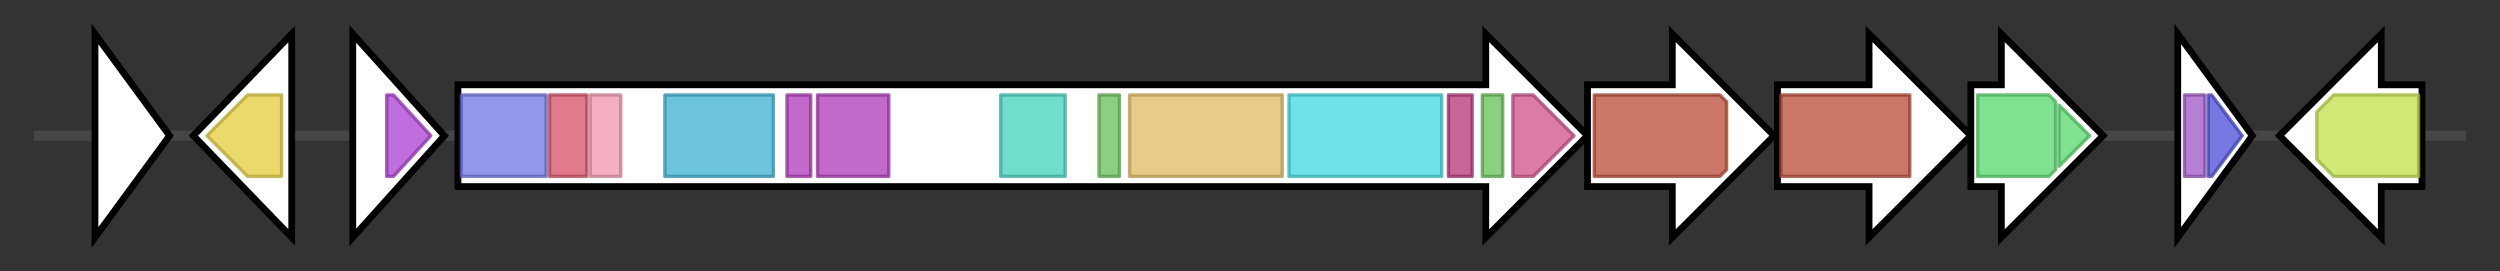 <svg version="1.1" baseProfile="full" xmlns="http://www.w3.org/2000/svg" width="737.0" height="80">
	<rect width="100%" height="100%" fill="#333333" stroke="none"/>
	<g>
		<line x1="10" y1="40.0" x2="727.0" y2="40.0" style="stroke:rgb(70,70,70); stroke-width:3 "/>
		<g>
			<title>
hypothetical protein</title>
			<polygon class="
hypothetical protein" points="28,10 50,40 28,70" fill="rgb(255,255,255)" fill-opacity="1.0" stroke="rgb(0,0,0)" stroke-width="2"  />
		</g>
		<g>
			<title>
oxidoreductase</title>
			<polygon class="
oxidoreductase" points="57,40 86,10 86,70" fill="rgb(255,255,255)" fill-opacity="1.0" stroke="rgb(0,0,0)" stroke-width="2"  />
			<g>
				<title>Aldo_ket_red (PF00248)
"Aldo/keto reductase family"</title>
				<polygon class="PF00248" points="61,40 73,28 83,28 83,52 73,52" stroke-linejoin="round" width="26" height="24" fill="rgb(225,205,58)" stroke="rgb(180,164,46)" stroke-width="1" opacity="0.75" />
			</g>
		</g>
		<g>
			<title>cbmE
sterol desaturase family protein</title>
			<polygon class="cbmE
sterol desaturase family protein" points="104,10 131,40 104,70" fill="rgb(255,255,255)" fill-opacity="1.0" stroke="rgb(0,0,0)" stroke-width="2"  />
			<g>
				<title>FA_hydroxylase (PF04116)
"Fatty acid hydroxylase"</title>
				<polygon class="PF04116" points="114,28 116,28 127,40 127,40 116,52 114,52" stroke-linejoin="round" width="13" height="24" fill="rgb(171,60,209)" stroke="rgb(136,48,167)" stroke-width="1" opacity="0.75" />
			</g>
		</g>
		<g>
			<title>cbmA
hybrid non-ribosomal peptide synthetase/type I polyketide synthase</title>
			<polygon class="cbmA
hybrid non-ribosomal peptide synthetase/type I polyketide synthase" points="135,25 438,25 438,10 468,40 438,70 438,55 135,55" fill="rgb(255,255,255)" fill-opacity="1.0" stroke="rgb(0,0,0)" stroke-width="2"  />
			<g>
				<title>ketoacyl-synt (PF00109)
"Beta-ketoacyl synthase, N-terminal domain"</title>
				<rect class="PF00109" x="136" y="28" stroke-linejoin="round" width="25" height="24" fill="rgb(112,116,228)" stroke="rgb(89,92,182)" stroke-width="1" opacity="0.75" />
			</g>
			<g>
				<title>Ketoacyl-synt_C (PF02801)
"Beta-ketoacyl synthase, C-terminal domain"</title>
				<rect class="PF02801" x="162" y="28" stroke-linejoin="round" width="11" height="24" fill="rgb(215,78,102)" stroke="rgb(172,62,81)" stroke-width="1" opacity="0.75" />
			</g>
			<g>
				<title>KAsynt_C_assoc (PF16197)
"Ketoacyl-synthetase C-terminal extension"</title>
				<rect class="PF16197" x="174" y="28" stroke-linejoin="round" width="9" height="24" fill="rgb(240,150,172)" stroke="rgb(192,120,137)" stroke-width="1" opacity="0.75" />
			</g>
			<g>
				<title>Acyl_transf_1 (PF00698)
"Acyl transferase domain"</title>
				<rect class="PF00698" x="196" y="28" stroke-linejoin="round" width="32" height="24" fill="rgb(59,176,209)" stroke="rgb(47,140,167)" stroke-width="1" opacity="0.75" />
			</g>
			<g>
				<title>PS-DH (PF14765)
"Polyketide synthase dehydratase"</title>
				<rect class="PF14765" x="232" y="28" stroke-linejoin="round" width="7" height="24" fill="rgb(173,56,182)" stroke="rgb(138,44,145)" stroke-width="1" opacity="0.75" />
			</g>
			<g>
				<title>PS-DH (PF14765)
"Polyketide synthase dehydratase"</title>
				<rect class="PF14765" x="241" y="28" stroke-linejoin="round" width="21" height="24" fill="rgb(173,56,182)" stroke="rgb(138,44,145)" stroke-width="1" opacity="0.75" />
			</g>
			<g>
				<title>KR (PF08659)
"KR domain"</title>
				<rect class="PF08659" x="295" y="28" stroke-linejoin="round" width="19" height="24" fill="rgb(66,209,188)" stroke="rgb(52,167,150)" stroke-width="1" opacity="0.75" />
			</g>
			<g>
				<title>PP-binding (PF00550)
"Phosphopantetheine attachment site"</title>
				<rect class="PF00550" x="324" y="28" stroke-linejoin="round" width="6" height="24" fill="rgb(103,191,88)" stroke="rgb(82,152,70)" stroke-width="1" opacity="0.75" />
			</g>
			<g>
				<title>Condensation (PF00668)
"Condensation domain"</title>
				<rect class="PF00668" x="333" y="28" stroke-linejoin="round" width="45" height="24" fill="rgb(224,184,98)" stroke="rgb(179,147,78)" stroke-width="1" opacity="0.75" />
			</g>
			<g>
				<title>AMP-binding (PF00501)
"AMP-binding enzyme"</title>
				<rect class="PF00501" x="380" y="28" stroke-linejoin="round" width="45" height="24" fill="rgb(60,217,223)" stroke="rgb(48,173,178)" stroke-width="1" opacity="0.75" />
			</g>
			<g>
				<title>AMP-binding_C (PF13193)
"AMP-binding enzyme C-terminal domain"</title>
				<rect class="PF13193" x="427" y="28" stroke-linejoin="round" width="7" height="24" fill="rgb(182,50,118)" stroke="rgb(145,39,94)" stroke-width="1" opacity="0.75" />
			</g>
			<g>
				<title>PP-binding (PF00550)
"Phosphopantetheine attachment site"</title>
				<rect class="PF00550" x="437" y="28" stroke-linejoin="round" width="6" height="24" fill="rgb(103,191,88)" stroke="rgb(82,152,70)" stroke-width="1" opacity="0.75" />
			</g>
			<g>
				<title>Thioesterase (PF00975)
"Thioesterase domain"</title>
				<polygon class="PF00975" points="446,28 452,28 464,40 452,52 446,52" stroke-linejoin="round" width="19" height="24" fill="rgb(207,80,138)" stroke="rgb(165,63,110)" stroke-width="1" opacity="0.75" />
			</g>
		</g>
		<g>
			<title>cbmB
NAD(P)/FAD-dependent oxidoreductase</title>
			<polygon class="cbmB
NAD(P)/FAD-dependent oxidoreductase" points="468,25 493,25 493,10 523,40 493,70 493,55 468,55" fill="rgb(255,255,255)" fill-opacity="1.0" stroke="rgb(0,0,0)" stroke-width="2"  />
			<g>
				<title>Amino_oxidase (PF01593)
"Flavin containing amine oxidoreductase"</title>
				<polygon class="PF01593" points="470,28 507,28 509,30 509,50 507,52 470,52" stroke-linejoin="round" width="39" height="24" fill="rgb(184,74,52)" stroke="rgb(147,59,41)" stroke-width="1" opacity="0.75" />
			</g>
		</g>
		<g>
			<title>cbmC
NAD(P)/FAD-dependent oxidoreductase</title>
			<polygon class="cbmC
NAD(P)/FAD-dependent oxidoreductase" points="524,25 551,25 551,10 581,40 551,70 551,55 524,55" fill="rgb(255,255,255)" fill-opacity="1.0" stroke="rgb(0,0,0)" stroke-width="2"  />
			<g>
				<title>Amino_oxidase (PF01593)
"Flavin containing amine oxidoreductase"</title>
				<rect class="PF01593" x="525" y="28" stroke-linejoin="round" width="38" height="24" fill="rgb(184,74,52)" stroke="rgb(147,59,41)" stroke-width="1" opacity="0.75" />
			</g>
		</g>
		<g>
			<title>cbmD
cytochrome P450</title>
			<polygon class="cbmD
cytochrome P450" points="581,25 590,25 590,10 620,40 590,70 590,55 581,55" fill="rgb(255,255,255)" fill-opacity="1.0" stroke="rgb(0,0,0)" stroke-width="2"  />
			<g>
				<title>p450 (PF00067)
"Cytochrome P450"</title>
				<polygon class="PF00067" points="583,28 604,28 606,30 606,50 604,52 583,52" stroke-linejoin="round" width="23" height="24" fill="rgb(85,216,107)" stroke="rgb(68,172,85)" stroke-width="1" opacity="0.75" />
			</g>
			<g>
				<title>p450 (PF00067)
"Cytochrome P450"</title>
				<polygon class="PF00067" points="607,31 616,40 607,49" stroke-linejoin="round" width="12" height="24" fill="rgb(85,216,107)" stroke="rgb(68,172,85)" stroke-width="1" opacity="0.75" />
			</g>
		</g>
		<g>
			<title>
GntR family transcriptional regulator</title>
			<polygon class="
GntR family transcriptional regulator" points="642,10 664,40 642,70" fill="rgb(255,255,255)" fill-opacity="1.0" stroke="rgb(0,0,0)" stroke-width="2"  />
			<g>
				<title>GntR (PF00392)
"Bacterial regulatory proteins, gntR family"</title>
				<rect class="PF00392" x="644" y="28" stroke-linejoin="round" width="6" height="24" fill="rgb(160,85,194)" stroke="rgb(127,68,155)" stroke-width="1" opacity="0.75" />
			</g>
			<g>
				<title>FCD (PF07729)
"FCD domain"</title>
				<polygon class="PF07729" points="651,28 652,28 661,40 652,52 651,52" stroke-linejoin="round" width="12" height="24" fill="rgb(74,75,215)" stroke="rgb(59,60,172)" stroke-width="1" opacity="0.75" />
			</g>
		</g>
		<g>
			<title>
MFS transporter</title>
			<polygon class="
MFS transporter" points="714,25 702,25 702,10 672,40 702,70 702,55 714,55" fill="rgb(255,255,255)" fill-opacity="1.0" stroke="rgb(0,0,0)" stroke-width="2"  />
			<g>
				<title>MFS_1 (PF07690)
"Major Facilitator Superfamily"</title>
				<polygon class="PF07690" points="683,33 688,28 713,28 713,52 688,52 683,47" stroke-linejoin="round" width="30" height="24" fill="rgb(193,224,74)" stroke="rgb(154,179,59)" stroke-width="1" opacity="0.75" />
			</g>
		</g>
	</g>
</svg>
